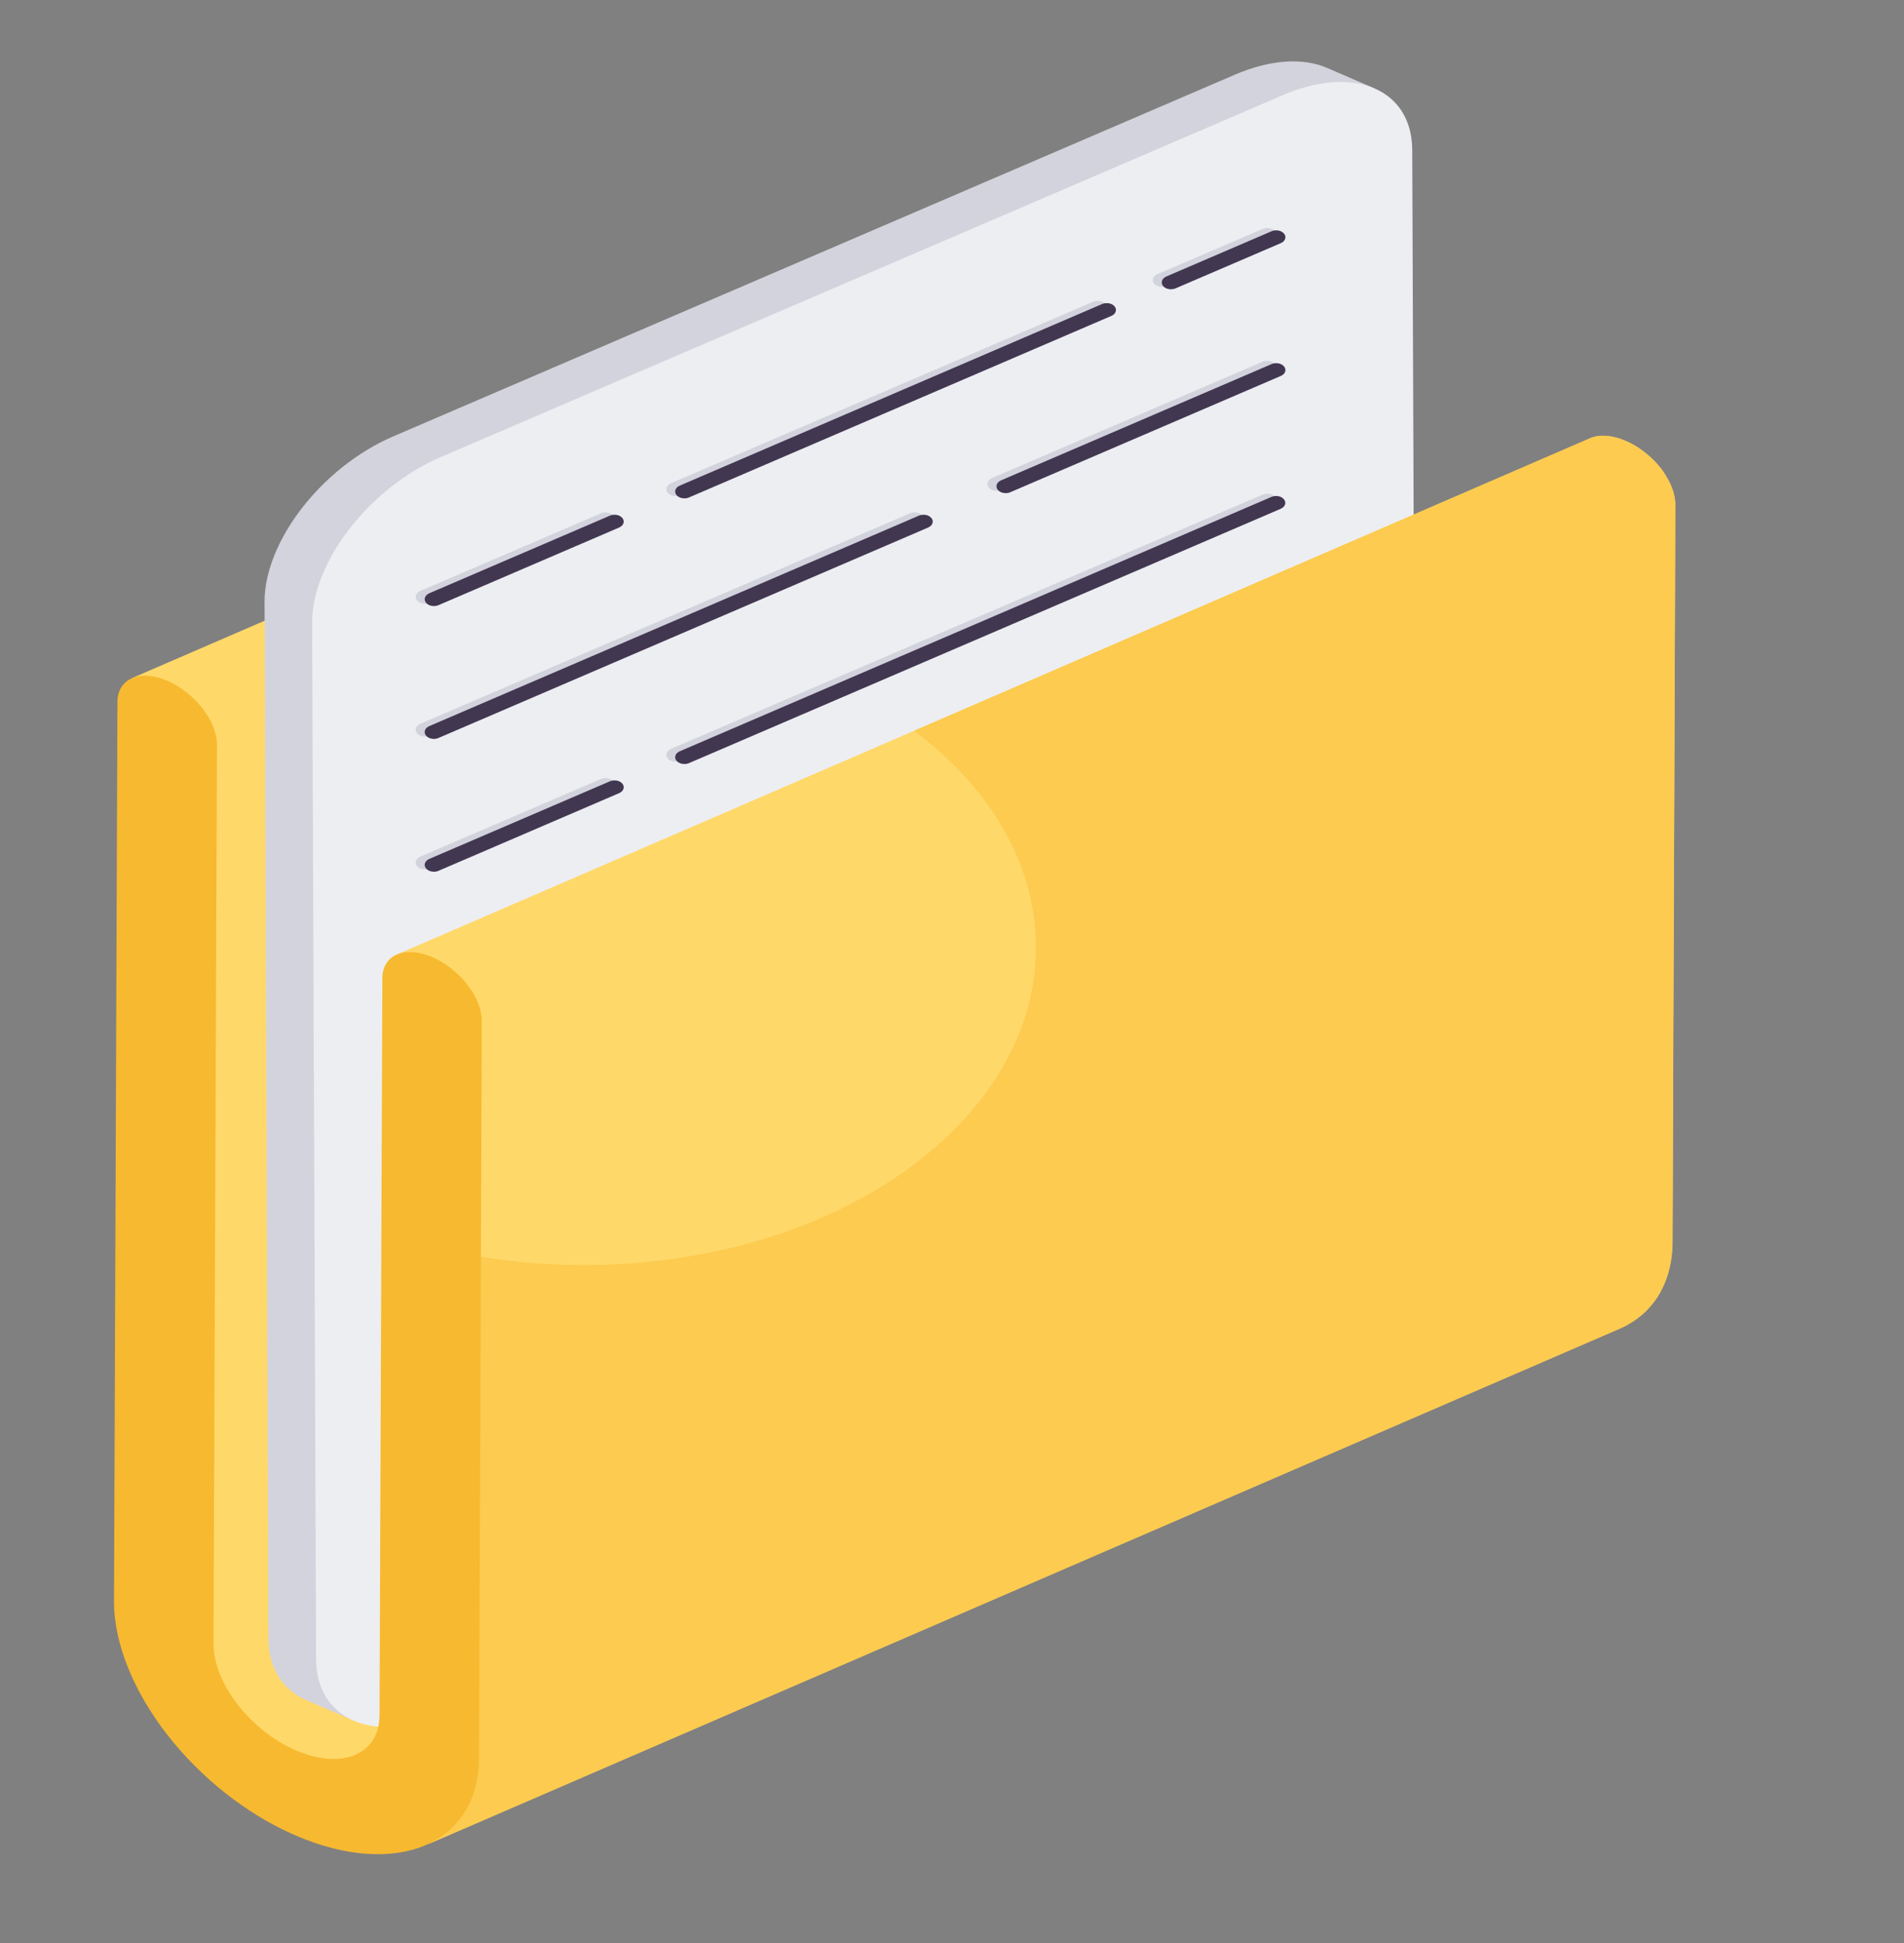 <svg width="50" height="51" viewBox="0 0 50 51" fill="none" xmlns="http://www.w3.org/2000/svg">
<rect x="0" y="0" width="50" height="51" fill="#808080" stroke="none"/>
<path d="M40.667 32.508L9.995 47.06C9.894 47.105 9.783 47.135 9.666 47.153C9.313 47.203 7.053 46.1 6.596 45.905C6.294 45.775 6.009 45.6 5.75 45.393C5.361 45.086 5.025 44.706 4.794 44.307C4.559 43.907 4.424 43.495 4.424 43.105L3.763 21.693C3.763 21.078 4.448 20.187 3.729 19.877C3.367 19.722 3.699 17.699 3.461 17.801L34.803 4.249C35.041 4.146 35.37 4.161 35.729 4.316C36.451 4.626 37.035 5.38 37.035 5.995L36.944 29.595C36.944 29.985 37.079 30.397 37.314 30.797C37.545 31.196 37.881 31.576 38.27 31.883C38.529 32.09 38.814 32.265 39.116 32.395C39.573 32.59 39.986 32.65 40.338 32.6C40.456 32.583 40.566 32.553 40.667 32.508Z" fill="#FFD86A"/>
<path d="M36.099 2.322C35.484 2.055 34.946 8.57 34.005 8.975L15.72 14.403C13.849 15.206 12.336 17.154 12.344 18.754L13.924 40.45C16.891 41.185 11.165 44.85 9.289 45.163L8.039 44.623C7.431 44.359 7.054 43.8 7.049 43.007L6.947 15.807C6.94 14.209 8.453 12.261 10.321 11.457L32.436 1.957C33.38 1.553 34.231 1.515 34.848 1.782L36.099 2.322Z" fill="#D3D3DD"/>
<path d="M33.688 2.498C35.559 1.694 37.08 2.339 37.086 3.939L37.19 31.137C37.196 32.735 35.685 34.683 33.814 35.487L11.699 44.987C9.828 45.791 8.307 45.146 8.301 43.548L8.197 16.349C8.191 14.75 9.703 12.802 11.573 11.998L33.688 2.498Z" fill="#EDEEF2"/>
<path d="M11.158 15.847C11.075 15.847 10.993 15.815 10.948 15.757C10.882 15.671 10.921 15.561 11.037 15.511L15.78 13.474C15.896 13.424 16.043 13.453 16.111 13.539C16.177 13.625 16.138 13.736 16.022 13.785L11.279 15.823C11.241 15.839 11.2 15.847 11.158 15.847Z" fill="#D3D3DD"/>
<path d="M17.74 13.02C17.657 13.02 17.575 12.988 17.53 12.93C17.464 12.844 17.503 12.734 17.619 12.684L28.71 7.919C28.826 7.87 28.974 7.899 29.041 7.985C29.108 8.071 29.068 8.181 28.953 8.231L17.861 12.996C17.823 13.012 17.782 13.02 17.74 13.02Z" fill="#D3D3DD"/>
<path d="M30.516 7.532C30.432 7.532 30.351 7.5 30.306 7.442C30.239 7.356 30.279 7.246 30.395 7.196L33.158 6.009C33.274 5.959 33.422 5.988 33.489 6.074C33.556 6.161 33.516 6.271 33.4 6.32L30.637 7.508C30.598 7.524 30.557 7.532 30.516 7.532Z" fill="#D3D3DD"/>
<path d="M11.158 19.333C11.075 19.333 10.993 19.301 10.948 19.244C10.882 19.157 10.921 19.047 11.037 18.998L23.895 13.474C24.01 13.424 24.158 13.453 24.226 13.539C24.292 13.625 24.253 13.736 24.137 13.785L11.279 19.309C11.241 19.326 11.2 19.333 11.158 19.333Z" fill="#D3D3DD"/>
<path d="M26.172 12.883C26.088 12.883 26.007 12.851 25.962 12.793C25.895 12.707 25.935 12.597 26.051 12.547L33.154 9.495C33.27 9.446 33.418 9.475 33.485 9.561C33.552 9.647 33.512 9.757 33.396 9.807L26.293 12.859C26.255 12.875 26.213 12.883 26.172 12.883Z" fill="#D3D3DD"/>
<path d="M11.158 22.82C11.075 22.82 10.993 22.788 10.948 22.73C10.882 22.644 10.921 22.534 11.037 22.484L15.78 20.447C15.896 20.397 16.043 20.426 16.111 20.512C16.177 20.598 16.138 20.708 16.022 20.758L11.279 22.796C11.241 22.812 11.2 22.82 11.158 22.82Z" fill="#D3D3DD"/>
<path d="M17.74 19.993C17.657 19.993 17.575 19.961 17.53 19.903C17.464 19.817 17.503 19.707 17.619 19.657L33.157 12.982C33.273 12.932 33.42 12.961 33.488 13.047C33.555 13.133 33.515 13.244 33.399 13.293L17.861 19.969C17.823 19.985 17.782 19.993 17.74 19.993Z" fill="#D3D3DD"/>
<path d="M11.158 26.306C11.075 26.306 10.993 26.274 10.948 26.216C10.882 26.13 10.921 26.02 11.037 25.97L27.267 18.997C27.383 18.948 27.531 18.977 27.598 19.063C27.665 19.149 27.625 19.259 27.51 19.309L11.279 26.282C11.241 26.299 11.2 26.306 11.158 26.306Z" fill="#D3D3DD"/>
<path d="M29.131 18.585C29.047 18.585 28.966 18.553 28.921 18.496C28.854 18.41 28.894 18.299 29.01 18.25L33.156 16.468C33.272 16.419 33.419 16.448 33.487 16.534C33.553 16.62 33.514 16.73 33.398 16.78L29.252 18.561C29.213 18.578 29.172 18.585 29.131 18.585Z" fill="#D3D3DD"/>
<path d="M11.158 29.793C11.075 29.793 10.993 29.76 10.948 29.703C10.882 29.617 10.921 29.507 11.037 29.457L33.154 19.955C33.27 19.905 33.418 19.934 33.485 20.02C33.552 20.107 33.512 20.217 33.397 20.266L11.279 29.768C11.241 29.785 11.2 29.793 11.158 29.793Z" fill="#D3D3DD"/>
<path d="M11.395 15.908C11.311 15.908 11.23 15.876 11.185 15.818C11.118 15.732 11.158 15.622 11.273 15.572L16.016 13.535C16.133 13.485 16.28 13.514 16.347 13.601C16.414 13.687 16.374 13.797 16.258 13.847L11.516 15.884C11.477 15.9 11.436 15.908 11.395 15.908Z" fill="#423751"/>
<path d="M17.973 13.081C17.889 13.081 17.808 13.049 17.763 12.992C17.696 12.905 17.736 12.795 17.852 12.746L28.943 7.98C29.058 7.931 29.207 7.96 29.273 8.046C29.34 8.132 29.301 8.242 29.185 8.292L18.094 13.057C18.055 13.074 18.014 13.081 17.973 13.081Z" fill="#423751"/>
<path d="M30.75 7.593C30.667 7.593 30.585 7.561 30.54 7.503C30.474 7.417 30.513 7.307 30.629 7.257L33.392 6.07C33.508 6.02 33.656 6.049 33.723 6.136C33.79 6.222 33.751 6.332 33.635 6.382L30.871 7.569C30.833 7.585 30.791 7.593 30.75 7.593Z" fill="#423751"/>
<path d="M11.395 19.395C11.311 19.395 11.23 19.362 11.185 19.305C11.118 19.219 11.158 19.108 11.273 19.059L24.131 13.535C24.246 13.485 24.395 13.514 24.462 13.601C24.529 13.687 24.489 13.797 24.373 13.847L11.516 19.37C11.477 19.387 11.436 19.395 11.395 19.395Z" fill="#423751"/>
<path d="M26.41 12.944C26.327 12.944 26.245 12.912 26.2 12.854C26.134 12.768 26.173 12.658 26.289 12.608L33.392 9.557C33.508 9.507 33.656 9.536 33.723 9.622C33.79 9.709 33.751 9.819 33.635 9.868L26.531 12.92C26.493 12.937 26.451 12.944 26.41 12.944Z" fill="#423751"/>
<path d="M11.395 22.881C11.311 22.881 11.23 22.849 11.185 22.791C11.118 22.705 11.158 22.595 11.273 22.545L16.016 20.508C16.133 20.458 16.28 20.487 16.347 20.573C16.414 20.66 16.374 20.77 16.258 20.819L11.516 22.857C11.477 22.874 11.436 22.881 11.395 22.881Z" fill="#423751"/>
<path d="M17.973 20.054C17.889 20.054 17.808 20.022 17.763 19.965C17.696 19.878 17.736 19.768 17.852 19.719L33.389 13.043C33.505 12.993 33.653 13.022 33.72 13.109C33.787 13.195 33.748 13.305 33.632 13.355L18.094 20.03C18.055 20.047 18.014 20.054 17.973 20.054Z" fill="#423751"/>
<path d="M11.395 26.368C11.311 26.368 11.23 26.335 11.185 26.278C11.118 26.192 11.158 26.081 11.273 26.032L27.504 19.059C27.619 19.009 27.767 19.039 27.834 19.125C27.901 19.211 27.862 19.321 27.746 19.371L11.516 26.343C11.477 26.36 11.436 26.368 11.395 26.368Z" fill="#423751"/>
<path d="M29.369 18.647C29.286 18.647 29.204 18.614 29.159 18.557C29.093 18.471 29.132 18.361 29.248 18.311L33.394 16.53C33.51 16.48 33.657 16.509 33.725 16.595C33.792 16.681 33.752 16.791 33.636 16.841L29.49 18.623C29.452 18.639 29.41 18.647 29.369 18.647Z" fill="#423751"/>
<path d="M11.395 29.854C11.311 29.854 11.23 29.822 11.185 29.764C11.118 29.678 11.158 29.568 11.273 29.518L33.391 20.016C33.507 19.966 33.654 19.996 33.722 20.082C33.788 20.168 33.749 20.278 33.633 20.328L11.516 29.83C11.477 29.847 11.436 29.854 11.395 29.854Z" fill="#423751"/>
<path d="M43.994 13.248L43.92 32.59C43.917 33.719 43.373 34.519 42.504 34.886L11.199 48.423C12.044 48.048 10.813 47.238 10.817 46.124L10.913 28.094C10.913 27.872 11.243 27.337 11.112 27.107C10.884 26.7 11.112 27.107 10.649 26.907C10.287 26.75 10.658 24.952 10.42 25.057V25.055L41.762 11.502C42 11.4 42.329 11.415 42.692 11.572C42.843 11.637 42.987 11.72 43.121 11.819C43.175 11.857 43.225 11.899 43.276 11.942C43.296 11.959 43.316 11.977 43.336 11.997C43.38 12.034 43.42 12.074 43.457 12.114C43.517 12.177 43.571 12.239 43.622 12.304C43.665 12.359 43.702 12.416 43.739 12.474C43.763 12.511 43.783 12.546 43.803 12.584C43.82 12.616 43.836 12.646 43.853 12.676C43.924 12.829 43.971 12.983 43.987 13.133C43.991 13.173 43.994 13.211 43.994 13.248Z" fill="#FFD86A"/>
<path d="M43.996 13.251L43.924 32.594C43.913 33.718 43.379 34.522 42.505 34.889L11.203 48.424C12.047 48.049 10.812 47.238 10.812 46.121L10.895 32.601C12.263 32.992 13.764 33.206 15.337 33.206C21.898 33.206 27.204 29.472 27.204 24.866C27.204 22.67 25.99 20.665 24.006 19.181L41.764 11.499C42.001 11.4 42.33 11.415 42.69 11.576C42.844 11.637 42.988 11.721 43.122 11.82C43.173 11.859 43.224 11.897 43.276 11.943C43.296 11.958 43.317 11.973 43.338 11.996C43.379 12.035 43.42 12.073 43.461 12.111C43.523 12.18 43.574 12.241 43.626 12.303C43.667 12.356 43.708 12.417 43.739 12.471C43.759 12.509 43.78 12.547 43.8 12.586C43.821 12.616 43.841 12.647 43.852 12.677C43.924 12.831 43.975 12.983 43.986 13.136C43.996 13.175 43.996 13.213 43.996 13.251Z" fill="#FCCB4F"/>
<path d="M4.394 17.869C5.116 18.18 5.7 18.932 5.697 19.547L5.607 43.147C5.606 43.537 5.74 43.949 5.974 44.349C6.208 44.748 6.543 45.129 6.932 45.437C7.192 45.643 7.476 45.818 7.779 45.948C8.235 46.142 8.648 46.203 8.999 46.153C9.347 46.101 9.627 45.935 9.793 45.672C9.904 45.496 9.965 45.281 9.967 45.02L10.041 25.679C10.043 25.062 10.629 24.813 11.351 25.123C12.073 25.433 12.655 26.184 12.652 26.801L12.579 46.142C12.575 47.271 12.032 48.071 11.164 48.437C10.299 48.805 9.091 48.749 7.771 48.181C6.449 47.613 5.247 46.634 4.386 45.525C3.525 44.416 2.99 43.153 2.994 42.025L3.084 18.425C3.086 17.809 3.674 17.56 4.394 17.869Z" fill="#F7B92F"/>
</svg>
